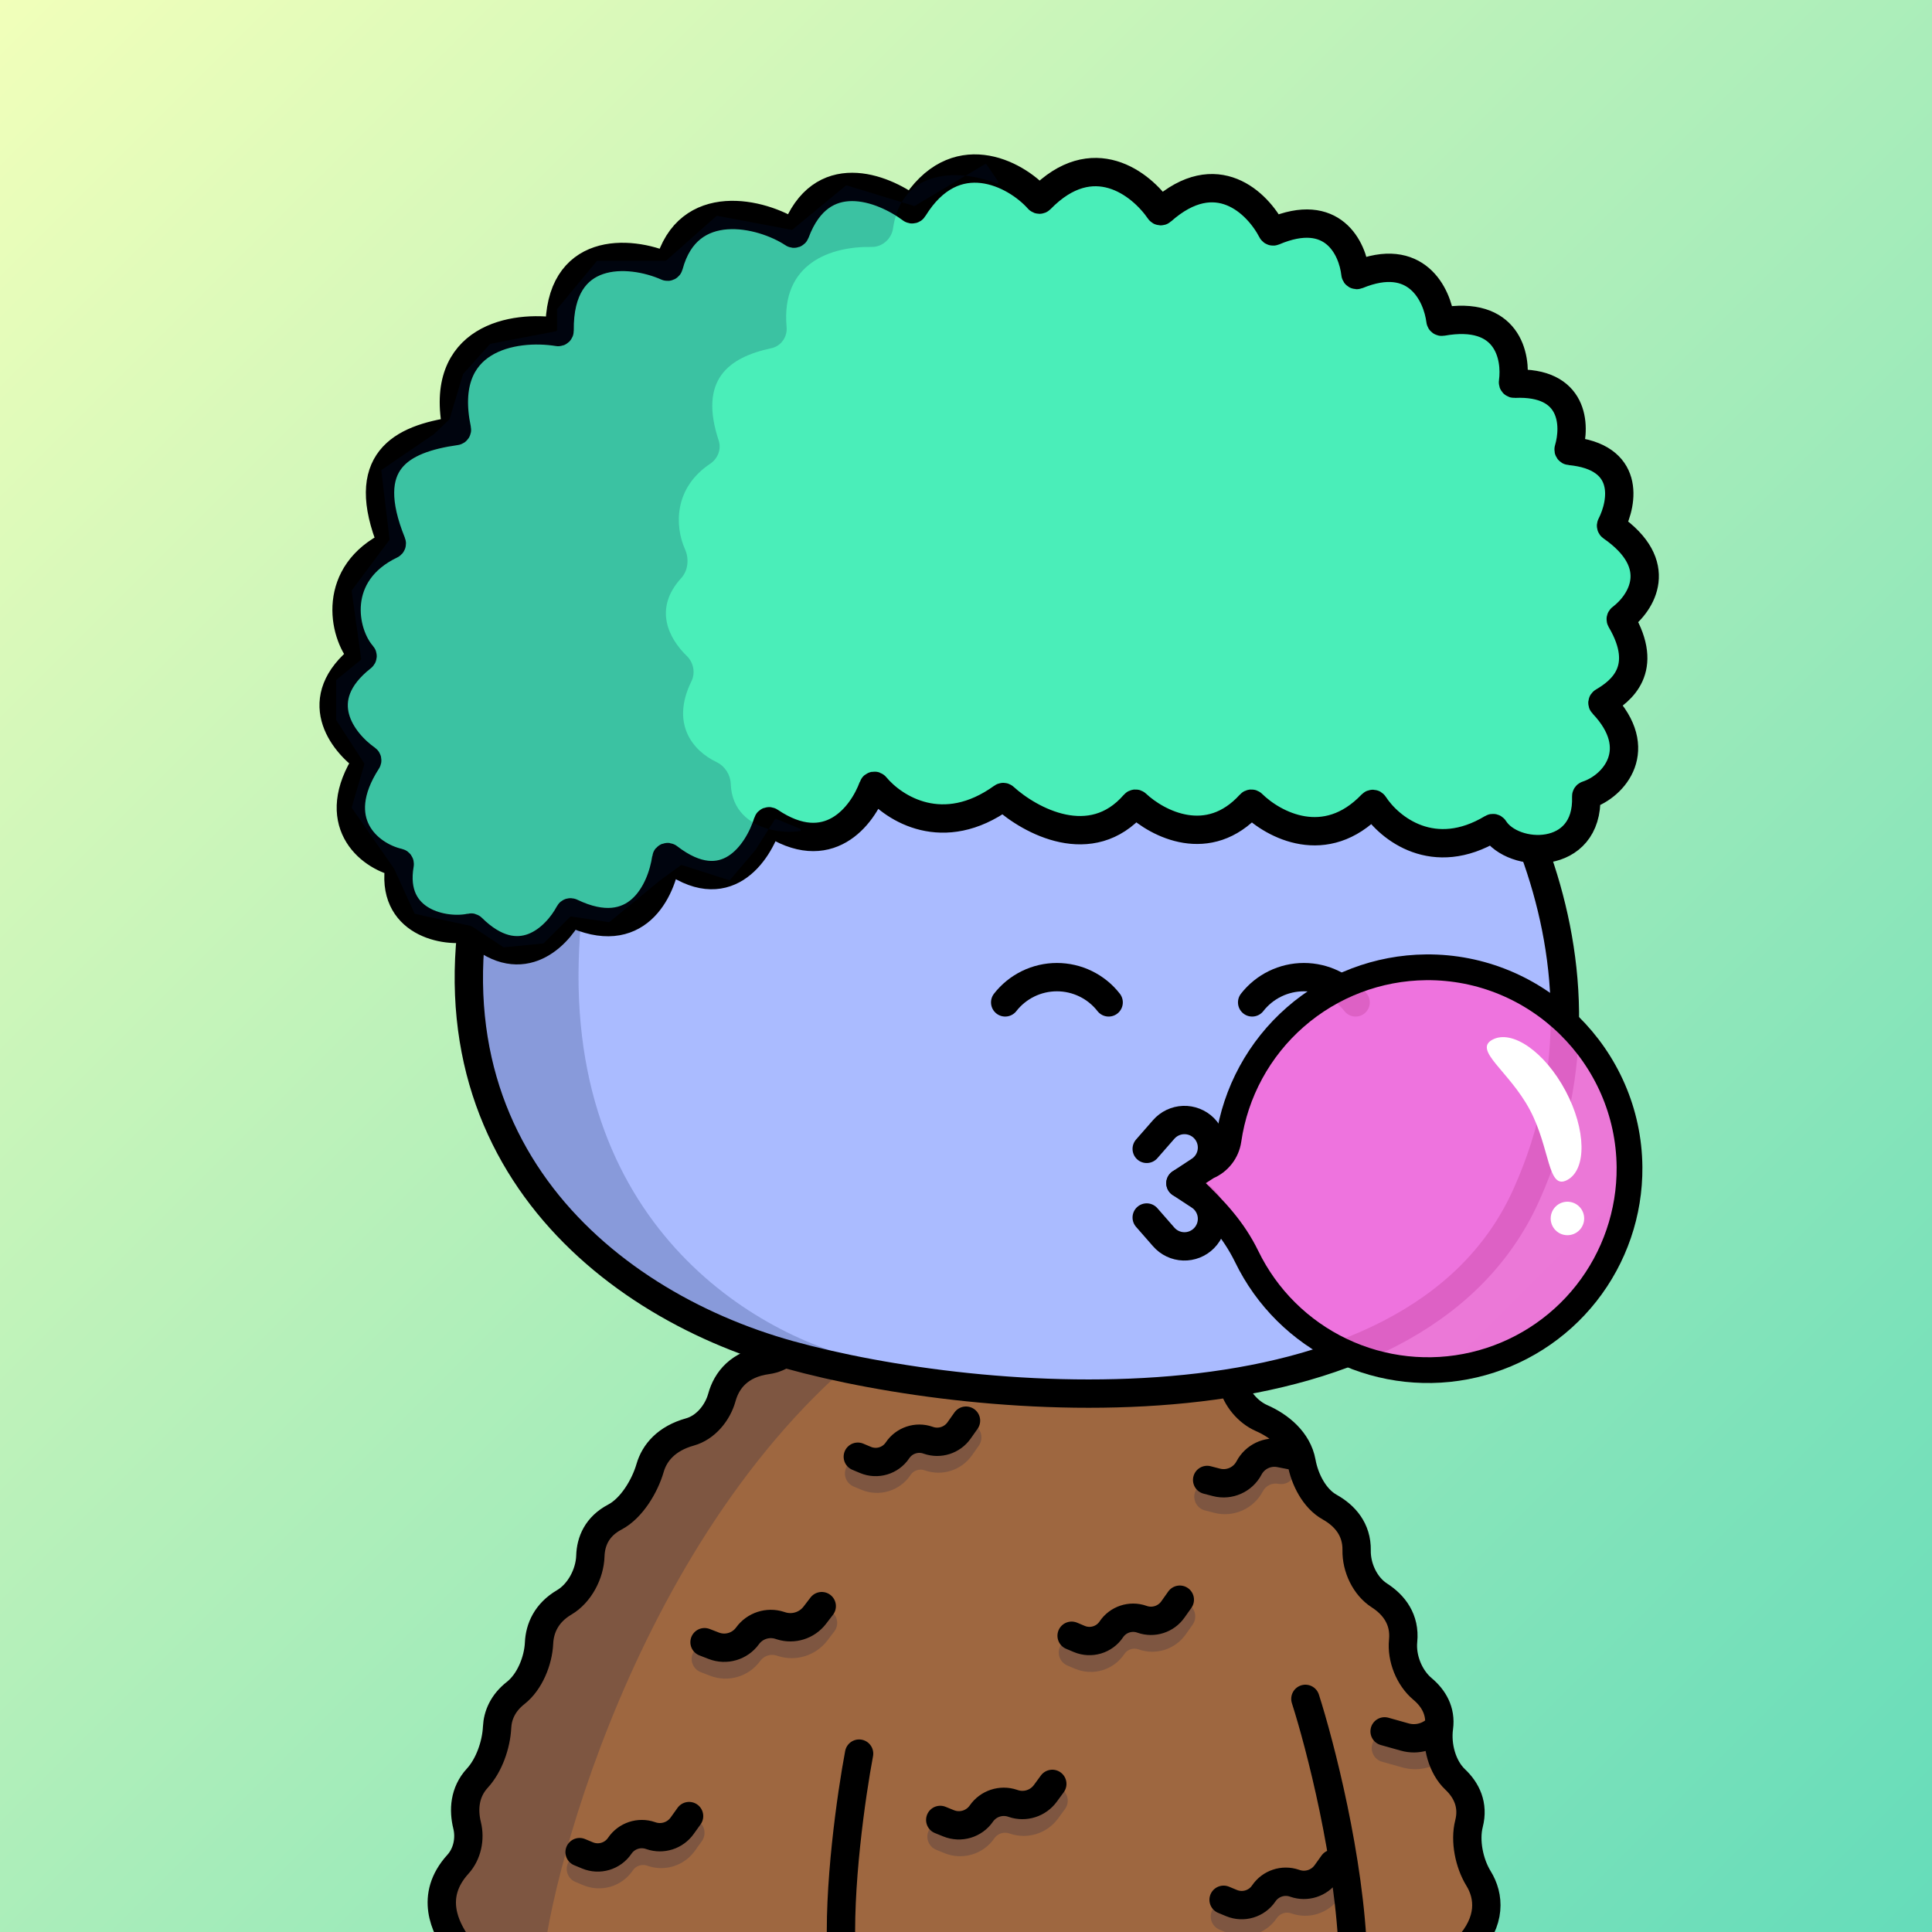 <svg
      xmlns="http://www.w3.org/2000/svg"
      preserveAspectRatio="xMidYMin meet"
      fill="none"
      viewBox="0 0 1500 1500"
    >
      <rect x="0" y="0" width="1500" height="1500" fill="#333333" stroke="none"/>
      <g>
      <path fill="url(#prefix__paint0_linear_53_30460)" d="M0 0h1500v1500H0z"/><defs><linearGradient id="prefix__paint0_linear_53_30460" x1="0" y1="0" x2="1500" y2="1500" gradientUnits="userSpaceOnUse">
<stop stop-color="#F1FFBA"/>
<stop offset="1" stop-color="#65DCBA"/>
</linearGradient></defs>
      <g clip-path="url(#clip0_481_100)">
<path d="M342.5 1476.5L351.5 1506C616.5 1509.33 1147.2 1513 1150 1501C1153.5 1486 1153 1471.5 1152 1466C1151 1460.5 1145.5 1446 1142.5 1433C1139.5 1420 1143 1424.5 1142.5 1415.5C1142.1 1408.3 1139.33 1400.17 1138 1397C1134.83 1394 1128.1 1386.4 1126.5 1380C1124.5 1372 1120.5 1350.5 1118.5 1341C1116.5 1331.5 1118 1334 1115 1327C1112 1320 1109.5 1320 1104.5 1311C1100.5 1303.8 1093.17 1287.67 1090 1280.5C1090.17 1274.67 1089.6 1261.3 1086 1254.5C1081.5 1246 1075.5 1242 1070 1235C1064.5 1228 1063.5 1230.5 1060.5 1226.5C1057.5 1222.5 1055.5 1212 1051 1198.5C1046.5 1185 1047 1191 1042 1183.5C1037 1176 1030 1168.5 1027 1164.5C1024 1160.5 1019.5 1144.5 1016.5 1139.5C1013.5 1134.5 1010 1132 1001.5 1122C993 1112 992 1113.5 983.5 1107C975 1100.5 973.5 1101 971 1098.5C968.5 1096 964.5 1089 957.5 1076C950.5 1063 951 1063.5 945.5 1058.5C940 1053.5 934.5 1048.5 931 1046.5C927.5 1044.5 913.5 1044.5 906 1043C898.5 1041.5 881 1029.5 875.5 1025C871.1 1021.4 858 1009.83 852 1004.5L793 1011L747 995C727.667 1001 688.4 1013 686 1013H663.5L619 1035L588.5 1058.5L566 1078L525.5 1113L497 1159L459.5 1202.5L432 1248.5C426.667 1262.5 415.6 1291.4 414 1295C412.4 1298.6 396.667 1318.5 389 1328L363.5 1384L360 1437L342.5 1476.5Z" fill="#9E6740"/>
<path d="M739.5 1003.5C526 1118 437.449 1414.63 423.16 1511H344C340.715 1508.73 337.05 1471.27 389.87 1339.62C442.691 1207.98 534.203 1104.91 570.5 1074L652 1017.5L739.5 1003.5Z" fill="#001647" fill-opacity="0.2"/>
<path fill-rule="evenodd" clip-rule="evenodd" d="M757.356 1107.02C762.316 1110.53 763.491 1117.39 759.983 1122.35L754.598 1129.97C746.409 1141.54 731.551 1146.3 718.162 1141.64L717.86 1141.53C713.821 1140.12 709.341 1141.62 706.958 1145.17C698.593 1157.65 682.565 1162.45 668.717 1156.64L662.744 1154.13C657.143 1151.78 654.509 1145.33 656.861 1139.73C659.213 1134.13 665.661 1131.49 671.262 1133.85L677.235 1136.35C681.382 1138.1 686.181 1136.66 688.686 1132.92C696.643 1121.06 711.604 1116.06 725.094 1120.75L725.396 1120.86C729.527 1122.3 734.112 1120.83 736.638 1117.26L742.023 1109.65C745.532 1104.69 752.397 1103.51 757.356 1107.02ZM992.607 1152.04C987.721 1151.08 982.785 1153.45 980.464 1157.85C973.267 1171.51 957.617 1178.43 942.669 1174.55L935.47 1172.68C929.589 1171.16 926.059 1165.15 927.584 1159.27C929.11 1153.39 935.113 1149.86 940.994 1151.39L948.193 1153.26C953.258 1154.57 958.561 1152.23 961 1147.6C967.849 1134.6 982.415 1127.63 996.836 1130.45C1002.8 1131.62 1006.68 1137.4 1005.52 1143.36C1004.35 1149.32 998.569 1153.21 992.607 1152.04ZM923.356 1246.02C928.316 1249.53 929.491 1256.39 925.983 1261.35L920.598 1268.97C912.409 1280.54 897.551 1285.3 884.162 1280.64L883.861 1280.53C879.821 1279.13 875.341 1280.62 872.958 1284.17C864.593 1296.65 848.565 1301.45 834.717 1295.64L828.744 1293.13C823.143 1290.78 820.509 1284.33 822.861 1278.73C825.213 1273.13 831.661 1270.49 837.262 1272.85L843.235 1275.35C847.382 1277.1 852.181 1275.66 854.686 1271.92C862.642 1260.06 877.603 1255.06 891.094 1259.75L891.396 1259.86C895.527 1261.3 900.112 1259.83 902.638 1256.26L908.023 1248.65C911.532 1243.69 918.397 1242.51 923.356 1246.02ZM645.695 1251.27C650.516 1254.97 651.429 1261.87 647.733 1266.69L642.333 1273.74C633.367 1285.44 618.018 1290.23 603.988 1285.72L602.952 1285.39C598.276 1283.89 593.163 1285.56 590.276 1289.53C581.375 1301.78 565.34 1306.51 551.22 1301.03L544.027 1298.24C538.363 1296.05 535.551 1289.68 537.746 1284.01C539.942 1278.35 546.314 1275.54 551.979 1277.73L559.171 1280.52C563.982 1282.38 569.445 1280.78 572.477 1276.6C580.951 1264.94 595.958 1260.03 609.684 1264.45L610.719 1264.78C615.897 1266.44 621.563 1264.67 624.872 1260.36L630.272 1253.31C633.968 1248.49 640.873 1247.57 645.695 1251.27ZM1125.35 1345.81C1126.19 1347.5 1127 1355 1126.19 1361.35C1116.8 1371.81 1102.28 1376.03 1088.74 1372.23L1073.03 1367.82C1067.18 1366.18 1063.77 1360.11 1065.41 1354.26C1067.05 1348.41 1073.13 1345 1078.98 1346.64L1094.69 1351.05C1100.16 1352.59 1106.02 1350.88 1109.82 1346.66C1113.87 1342.13 1120.83 1341.76 1125.35 1345.81ZM824.505 1389.13C829.405 1392.72 830.466 1399.6 826.876 1404.5L821.48 1411.87C812.96 1423.49 797.896 1428.27 784.234 1423.68L783.618 1423.47C779.303 1422.02 774.549 1423.59 771.952 1427.33C763.355 1439.71 747.33 1444.48 733.365 1438.82L726.87 1436.18C721.24 1433.9 718.526 1427.48 720.809 1421.85C723.092 1416.22 729.506 1413.51 735.136 1415.79L741.631 1418.43C746.065 1420.23 751.153 1418.71 753.882 1414.78C762.062 1403 777.037 1398.05 790.628 1402.62L791.244 1402.82C795.826 1404.36 800.877 1402.76 803.734 1398.86L809.13 1391.5C812.721 1386.6 819.605 1385.54 824.505 1389.13ZM542.406 1414.06C547.346 1417.59 548.483 1424.46 544.947 1429.4L539.558 1436.93C531.259 1448.52 516.333 1453.29 502.853 1448.65L502.447 1448.51C498.315 1447.09 493.743 1448.61 491.289 1452.23C482.847 1464.67 466.821 1469.46 452.934 1463.7L446.787 1461.15C441.175 1458.82 438.514 1452.38 440.843 1446.77C443.172 1441.16 449.608 1438.5 455.219 1440.83L461.366 1443.38C465.609 1445.14 470.505 1443.68 473.085 1439.87C481.116 1428.04 496.081 1423.05 509.605 1427.71L510.011 1427.85C514.293 1429.32 519.034 1427.81 521.669 1424.13L527.059 1416.6C530.595 1411.66 537.467 1410.52 542.406 1414.06ZM1042.41 1451.06C1047.35 1454.59 1048.48 1461.46 1044.95 1466.4L1039.56 1473.93C1031.26 1485.52 1016.33 1490.29 1002.85 1485.65L1002.45 1485.51C998.315 1484.09 993.743 1485.61 991.289 1489.23C982.847 1501.67 966.821 1506.46 952.934 1500.7L946.787 1498.15C941.175 1495.82 938.514 1489.38 940.843 1483.77C943.172 1478.16 949.608 1475.5 955.219 1477.83L961.366 1480.38C965.609 1482.14 970.505 1480.68 973.085 1476.87C981.116 1465.04 996.081 1460.05 1009.6 1464.71L1010.01 1464.85C1014.29 1466.32 1019.03 1464.81 1021.67 1461.13L1027.06 1453.6C1030.6 1448.66 1037.47 1447.52 1042.41 1451.06Z" fill="#001647" fill-opacity="0.2"/>
<path d="M354.847 1509.61C346.122 1496.93 332.914 1472.31 355.528 1447.41C362.758 1439.45 365.228 1427.68 362.663 1417.23C359.783 1405.51 360.364 1391.68 370.623 1380.53C379.745 1370.62 385.291 1354.5 385.942 1341.04C386.384 1331.91 390.312 1322.29 400.414 1314.37C411.247 1305.87 417.887 1289.43 418.513 1275.68C419.033 1264.25 424.175 1252.25 438.04 1244.09C449.969 1237.07 457.932 1221.91 458.354 1208.08C458.699 1196.76 463.435 1185.18 477.362 1177.85C490.381 1171.01 500.652 1153.81 504.747 1139.68C508.168 1127.88 517.458 1116.84 535.681 1111.76C547.739 1108.4 557.129 1097.03 560.458 1084.97C564.144 1071.61 574.041 1058.89 595.703 1055.95C606.503 1054.48 616.08 1046.81 621.298 1037.24C629.611 1022 647.16 1008.54 679.538 1016.24C688.493 1018.36 698.06 1015.41 705.123 1009.5C720.965 996.263 748.114 986.273 781.576 1006.5C788.602 1010.74 797.368 1011.36 804.983 1008.29C828.181 998.941 862.348 995.487 881.83 1027.23C887.255 1036.06 897.252 1041.75 907.619 1041.54C927.722 1041.14 950.938 1048.02 957.195 1074.3C959.906 1085.68 968.831 1096.33 979.552 1101.03C993.337 1107.07 1007.52 1118.48 1010.54 1135.19C1012.94 1148.53 1020.5 1163.49 1032.33 1170.1C1044 1176.63 1053.58 1187.32 1053.28 1203.67C1053.04 1217.01 1059.76 1231.5 1070.99 1238.71C1082.21 1245.93 1091.05 1257.3 1089.38 1273.98C1088.04 1287.41 1094.11 1302.66 1104.47 1311.32C1112.94 1318.41 1118.97 1328.4 1117.21 1341.27C1115.3 1355.19 1119.62 1371.93 1129.82 1381.59C1138.57 1389.87 1144.26 1401.3 1140.52 1415.93C1137.12 1429.26 1140.71 1446.7 1147.93 1458.42C1156.32 1472.06 1158.19 1491.47 1139.21 1512M1013.5 1319C1024.83 1354.33 1048.1 1443.9 1050.5 1519.5M667 1361.5C661.166 1392.33 650.3 1467.1 653.5 1519.5M832 1269.99L837.973 1272.5C846.971 1276.27 857.384 1273.15 862.819 1265.05C867.989 1257.34 877.709 1254.09 886.474 1257.14L886.776 1257.25C895.536 1260.3 905.257 1257.18 910.615 1249.61L916 1242M666 1130.99L671.973 1133.5C680.971 1137.27 691.384 1134.15 696.819 1126.05C701.989 1118.34 711.709 1115.09 720.474 1118.14L720.776 1118.25C729.536 1121.3 739.257 1118.18 744.615 1110.61L750 1103M950 1474.99L956.147 1477.54C965.212 1481.3 975.673 1478.17 981.184 1470.05C986.427 1462.32 996.195 1459.07 1005.02 1462.11L1005.43 1462.25C1014.31 1465.3 1024.14 1462.16 1029.61 1454.53L1035 1447M730 1412.99L736.495 1415.62C745.695 1419.35 756.251 1416.21 761.914 1408.06C767.302 1400.3 777.167 1397.03 786.121 1400.04L786.736 1400.25C795.858 1403.32 805.916 1400.13 811.604 1392.36L817 1385M450 1437.99L456.147 1440.54C465.212 1444.3 475.673 1441.17 481.184 1433.05C486.427 1425.32 496.195 1422.07 505.023 1425.11L505.429 1425.25C514.31 1428.3 524.143 1425.16 529.611 1417.53L535 1410M547 1274.99L554.192 1277.78C563.658 1281.44 574.407 1278.28 580.374 1270.07C586.054 1262.25 596.114 1258.96 605.315 1261.92L606.35 1262.25C615.955 1265.34 626.462 1262.05 632.599 1254.05L638 1247M937.229 1149.03L944.428 1150.9C954.435 1153.5 964.911 1148.87 969.729 1139.72C974.314 1131.02 984.065 1126.35 993.719 1128.24L1008.17 1131.07M1075 1344.23L1090.71 1348.64C1100.22 1351.31 1110.41 1348.35 1117 1341" stroke="black" stroke-width="22" stroke-linecap="round"/>
</g>
<defs>
<clipPath id="clip0_481_100">
<rect width="1500" height="1500" fill="white"/>
</clipPath>
</defs>
      <g clip-path="url(#clip0_497_1194)">
<path d="M379.667 654.812C432.345 471.574 618.472 401.981 699.114 390.653C740.985 382.718 849.655 375.215 949.364 408.675C980 418.956 1049.88 457.388 1091.92 499.818C1144.47 552.856 1272.97 732.052 1185.05 927.725C1097.12 1123.4 758.414 1092.29 612.749 1051.82C464.472 1010.63 314.48 881.563 379.667 654.812Z" fill="#AABBFF"/>
<path d="M449.293 747.204C454.734 531.068 585.306 432.345 649.911 410C432.292 459.565 365.296 655.455 364 747.204C377.99 984.871 584.496 1053.43 681 1058C601.498 1044.46 443.853 963.339 449.293 747.204Z" fill="#001647" fill-opacity="0.2"/>
<path d="M379.667 654.812C432.345 471.574 618.472 401.981 699.114 390.653C740.985 382.718 849.655 375.215 949.364 408.675C980 418.956 1049.88 457.388 1091.92 499.818C1144.47 552.856 1272.97 732.052 1185.05 927.725C1097.12 1123.4 758.414 1092.29 612.749 1051.82C464.472 1010.63 314.48 881.563 379.667 654.812Z" stroke="black" stroke-width="22" stroke-linecap="round"/>
</g>
<defs>
    <clipPath id="prefix__clip0_299_662"><path fill="#fff" d="M0 0h1500v1500H0z"/></clipPath>
</defs>
      <g clip-path="url(#clip0_624_3550)">
<path d="M860.753 778.254C855.989 772.147 849.895 767.208 842.935 763.81C835.975 760.413 828.332 758.647 820.587 758.647C812.842 758.647 805.198 760.413 798.238 763.81C791.278 767.208 785.184 772.147 780.42 778.254" stroke="black" stroke-width="22" stroke-miterlimit="10" stroke-linecap="round"/>
<path d="M870.881 910.959C896.594 937.099 946.448 937.099 972.168 910.959" stroke="black" stroke-width="22" stroke-miterlimit="10" stroke-linecap="round"/>
<path d="M1052.5 778.254C1047.74 772.147 1041.64 767.208 1034.68 763.81C1027.72 760.413 1020.08 758.647 1012.33 758.647C1004.59 758.647 996.946 760.413 989.985 763.81C983.025 767.208 976.931 772.147 972.167 778.254" stroke="black" stroke-width="22" stroke-miterlimit="10" stroke-linecap="round"/>
</g>
<defs>
<clipPath id="clip0_624_3550">
<rect width="1500" height="1500" fill="white"/>
</clipPath>
</defs>
      <g clip-path="url(#clip0_838_2422)">
<ellipse cx="932" cy="915.5" rx="131" ry="69.5" fill="#AABBFF"/>
<path d="M916.488 918.577L931.325 908.855C933.985 907.113 936.223 904.799 937.876 902.083C939.529 899.367 940.556 896.317 940.882 893.154C941.208 889.992 940.825 886.796 939.761 883.8C938.697 880.804 936.978 878.082 934.73 875.834V875.834C932.657 873.765 930.181 872.142 927.456 871.068C924.731 869.994 921.814 869.491 918.886 869.59C915.959 869.689 913.083 870.388 910.436 871.644C907.79 872.899 905.429 874.685 903.501 876.89L890.301 891.98" stroke="black" stroke-width="22" stroke-miterlimit="10" stroke-linecap="round"/>
<path d="M916.488 918.675L931.325 928.397C933.986 930.137 936.225 932.449 937.879 935.165C939.533 937.88 940.561 940.93 940.887 944.093C941.213 947.255 940.83 950.451 939.764 953.447C938.699 956.442 936.979 959.163 934.73 961.41V961.41C932.66 963.484 930.185 965.111 927.46 966.188C924.734 967.265 921.817 967.771 918.888 967.672C915.959 967.574 913.081 966.875 910.434 965.617C907.787 964.359 905.427 962.571 903.501 960.362L890.301 945.271" stroke="black" stroke-width="22" stroke-miterlimit="10" stroke-linecap="round"/>
<path d="M1107.22 751.006C1069.86 751.344 1033.86 765.04 1005.72 789.618C977.582 814.195 959.169 848.032 953.812 885.006C953.15 889.572 951.309 893.887 948.472 897.526C945.635 901.164 941.899 904.001 937.632 905.756L926.952 912.626C926.14 913.148 925.456 913.846 924.95 914.668C924.445 915.49 924.131 916.416 924.032 917.376C923.935 918.339 924.058 919.312 924.391 920.221C924.723 921.13 925.257 921.952 925.952 922.626C943.132 939.066 957.522 954.256 967.952 975.626C983.451 1007.57 1009.35 1033.29 1041.4 1048.56C1073.45 1063.83 1109.74 1067.75 1144.31 1059.67C1178.88 1051.59 1209.68 1031.99 1231.64 1004.1C1253.6 976.203 1265.42 941.667 1265.15 906.166C1264.45 820.126 1193.36 750.246 1107.22 751.006Z" fill="#F56CDB" fill-opacity="0.9" stroke="black" stroke-width="20" stroke-miterlimit="10"/>
<path d="M1215.48 846.919C1231.5 877.007 1232.08 908.004 1216.78 916.154C1201.48 924.303 1203.79 891.763 1187.77 861.675C1171.74 831.587 1143.45 815.346 1158.75 807.196C1174.06 799.047 1199.45 816.831 1215.48 846.919Z" fill="white"/>
<circle cx="1216.95" cy="946.006" r="13" fill="white"/>
</g>
<defs>
<clipPath id="clip0_838_2422">
<rect width="1500" height="1500" fill="white"/>
</clipPath>
</defs>
      <g clip-path="url(#clip0_797_1838)">
<path d="M778.32 618.992C732.316 652.118 694.23 627.98 679.668 610.456C679.157 609.841 678.159 610.009 677.884 610.761C669.528 633.659 642.971 668.377 597.671 637.802C597.105 637.42 596.305 637.664 596.101 638.316C588.493 662.622 563.234 699.839 518.947 665.637C518.326 665.158 517.378 665.497 517.267 666.274C513.621 691.674 494.316 732.913 443.408 708.441C442.916 708.205 442.306 708.379 442.049 708.86C431.681 728.28 402.873 756.444 366.411 720.409C366.162 720.163 365.804 720.049 365.462 720.128C345.832 724.651 302.407 716.493 310.32 670.989C310.414 670.452 310.08 669.914 309.548 669.792C285.64 664.323 254.684 637.693 284.948 590.845C285.245 590.386 285.146 589.761 284.698 589.447C265.719 576.144 239.77 542.719 281.101 510.198C281.568 509.831 281.652 509.135 281.258 508.691C265.973 491.441 257.362 445.131 303.621 422.916C304.102 422.685 304.331 422.088 304.13 421.593C278.525 358.362 310.831 340.761 353.923 334.65C354.5 334.568 354.887 333.983 354.767 333.412C339.785 262.041 399.108 252.25 433.313 257.799C433.935 257.9 434.485 257.378 434.477 256.747C433.614 190.873 488.629 193.994 517.914 207.007C518.486 207.262 519.149 206.909 519.311 206.303C534.019 151.325 591.46 165.03 615.936 181.277C616.484 181.641 617.229 181.359 617.459 180.742C637.478 127.018 685.224 145.62 707.619 162.333C708.097 162.69 708.783 162.528 709.096 162.019C741.06 110.016 788.168 134.291 806.283 154.678C806.677 155.121 807.373 155.109 807.786 154.684C848.463 112.933 885.946 142.547 900.357 163.546C900.704 164.051 901.43 164.109 901.888 163.702C944.488 125.847 976.412 157.642 987.575 179.166C987.82 179.638 988.404 179.823 988.894 179.614C1034.73 160.09 1050.15 192.591 1052.37 212.628C1052.44 213.306 1053.18 213.711 1053.81 213.451C1099.59 194.592 1115.79 228.48 1118.38 248.933C1118.45 249.513 1119.02 249.901 1119.59 249.798C1170.35 240.711 1177.53 276.49 1174.69 296.774C1174.6 297.409 1175.14 297.963 1175.78 297.935C1222.29 295.882 1223.42 330.149 1217.87 348.801C1217.69 349.419 1218.15 350.052 1218.79 350.113C1265.88 354.579 1260.1 389.775 1250.91 407.714C1250.68 408.168 1250.84 408.73 1251.26 409.021C1293.6 438.395 1274.36 468.139 1258.73 479.96C1258.31 480.273 1258.22 480.859 1258.48 481.306C1281.04 519.674 1258.36 536.792 1244.61 544.854C1244.05 545.185 1243.96 545.975 1244.42 546.449C1277.86 581.608 1253.39 610.387 1232.24 617.268C1231.8 617.41 1231.52 617.843 1231.53 618.302C1233.35 668.841 1174.73 666.767 1160.03 643.385C1159.73 642.906 1159.08 642.756 1158.6 643.047C1113.14 670.393 1078.93 643.457 1066.69 624.601C1066.33 624.046 1065.54 623.996 1065.08 624.475C1029.07 662.135 988.776 640.543 972.247 624.25C971.834 623.842 971.159 623.886 970.769 624.316C938.22 660.212 898.794 639.713 882.265 624.229C881.842 623.832 881.169 623.893 880.789 624.331C847.162 663.14 799.805 637.39 779.595 619.045C779.241 618.723 778.708 618.713 778.32 618.992Z" fill="#4AEEB9"/>
<path d="M778.32 618.992C732.316 652.118 694.23 627.98 679.668 610.456C679.157 609.841 678.159 610.009 677.884 610.761C669.528 633.659 642.971 668.377 597.671 637.802C597.105 637.42 596.305 637.664 596.101 638.316C588.493 662.622 563.234 699.839 518.947 665.637C518.326 665.158 517.378 665.497 517.267 666.274C513.621 691.674 494.316 732.913 443.408 708.441C442.916 708.205 442.306 708.379 442.049 708.86C431.681 728.28 402.873 756.444 366.411 720.409C366.162 720.163 365.804 720.049 365.462 720.128C345.832 724.651 302.407 716.493 310.32 670.989C310.414 670.452 310.08 669.914 309.548 669.792C285.64 664.323 254.684 637.693 284.948 590.845C285.245 590.386 285.146 589.761 284.698 589.447C265.719 576.144 239.77 542.719 281.101 510.198C281.568 509.831 281.652 509.135 281.258 508.691C265.973 491.441 257.362 445.131 303.621 422.916C304.102 422.685 304.331 422.088 304.13 421.593C278.525 358.362 310.831 340.761 353.923 334.65C354.5 334.568 354.887 333.983 354.767 333.412C339.785 262.041 399.108 252.25 433.313 257.799C433.935 257.9 434.485 257.378 434.477 256.747C433.614 190.873 488.629 193.994 517.914 207.007C518.486 207.262 519.149 206.909 519.311 206.303C534.019 151.325 591.46 165.03 615.936 181.277C616.484 181.641 617.229 181.359 617.459 180.742C637.478 127.018 685.224 145.62 707.619 162.333C708.097 162.69 708.783 162.528 709.096 162.019C741.06 110.016 788.168 134.291 806.283 154.678C806.677 155.121 807.373 155.109 807.786 154.684C848.463 112.933 885.946 142.547 900.357 163.546C900.704 164.051 901.43 164.109 901.888 163.702C944.488 125.847 976.412 157.642 987.575 179.166C987.82 179.638 988.404 179.823 988.894 179.614C1034.73 160.09 1050.15 192.591 1052.37 212.628C1052.44 213.306 1053.18 213.711 1053.81 213.451C1099.59 194.592 1115.79 228.48 1118.38 248.933C1118.45 249.513 1119.02 249.901 1119.59 249.798C1170.35 240.711 1177.53 276.49 1174.69 296.774C1174.6 297.409 1175.14 297.963 1175.78 297.935C1222.29 295.882 1223.42 330.149 1217.87 348.801C1217.69 349.419 1218.15 350.052 1218.79 350.113C1265.88 354.579 1260.1 389.775 1250.91 407.714C1250.68 408.168 1250.84 408.73 1251.26 409.021C1293.6 438.395 1274.36 468.139 1258.73 479.96C1258.31 480.273 1258.22 480.859 1258.48 481.306C1281.04 519.674 1258.36 536.792 1244.61 544.854C1244.05 545.185 1243.96 545.975 1244.42 546.449C1277.86 581.608 1253.39 610.387 1232.24 617.268C1231.8 617.41 1231.52 617.843 1231.53 618.302C1233.35 668.841 1174.73 666.767 1160.03 643.385C1159.73 642.906 1159.08 642.756 1158.6 643.047C1113.14 670.393 1078.93 643.457 1066.69 624.601C1066.33 624.046 1065.54 623.996 1065.08 624.475C1029.07 662.135 988.776 640.543 972.247 624.25C971.834 623.842 971.159 623.886 970.769 624.316C938.22 660.212 898.794 639.713 882.265 624.229C881.842 623.832 881.169 623.893 880.789 624.331C847.162 663.14 799.805 637.39 779.595 619.045C779.241 618.723 778.708 618.713 778.32 618.992Z" stroke="black" stroke-width="22" stroke-linecap="round"/>
<path d="M620.986 645.219C614.221 646.292 605.377 646.031 596.827 643.677L586.5 660L566.932 682.993C566.67 683.3 566.25 683.42 565.865 683.297L529.483 671.655C529.179 671.557 528.848 671.611 528.59 671.798L512.5 683.5L473.344 715.717C473.125 715.897 472.84 715.976 472.56 715.934L443.499 711.575C443.185 711.528 442.868 711.632 442.643 711.857L422.254 732.246C422.09 732.41 421.874 732.512 421.643 732.535L391.352 735.466C391.124 735.488 390.896 735.431 390.705 735.305L366.157 719.103C366.053 719.035 365.938 718.987 365.817 718.96L322.49 709.606C322.182 709.539 321.923 709.331 321.792 709.044L306.037 674.581C306.012 674.527 305.983 674.475 305.949 674.427L273.273 627.393C273.1 627.145 273.05 626.831 273.135 626.541L282.871 593.44C282.953 593.161 282.909 592.859 282.751 592.615L261.16 559.248C261.056 559.086 261 558.897 261 558.705V528.473C261 528.174 261.134 527.89 261.366 527.7L280.066 512.356C280.336 512.135 280.47 511.789 280.422 511.444L273.057 458.908C273.021 458.646 273.088 458.382 273.246 458.17L302.261 419.321C302.414 419.115 302.483 418.858 302.452 418.603L296.073 365.603C296.028 365.232 296.193 364.868 296.501 364.658L336.932 337.047C336.977 337.016 337.02 336.981 337.06 336.943L348.81 325.682C348.934 325.563 349.026 325.413 349.076 325.248L359.436 290.713C359.478 290.573 359.551 290.443 359.648 290.334L380.275 267.252C380.421 267.089 380.617 266.978 380.832 266.936L431.689 257.156C432.16 257.065 432.5 256.653 432.5 256.174V240.36C432.5 240.127 432.581 239.902 432.729 239.723L463.2 202.863C463.39 202.633 463.673 202.5 463.971 202.5H516.621C516.865 202.5 517.101 202.411 517.284 202.248L556.133 167.825C556.365 167.62 556.678 167.533 556.981 167.591L614.54 178.413C614.831 178.468 615.132 178.391 615.361 178.202L656.586 144.178C656.844 143.965 657.193 143.895 657.514 143.993L700.071 156.972C710.689 138.773 730.764 134.451 749.613 136.447L764.693 127.48C765.147 127.21 765.732 127.34 766.03 127.775L774.989 140.892C775.559 141.727 774.664 142.818 773.726 142.443C766.631 139.602 758.25 137.361 749.613 136.447L710.38 159.774C710.138 159.918 709.846 159.953 709.577 159.871L700.071 156.972C696.874 162.451 694.534 169.189 693.343 177.391C692.167 185.491 684.959 191.879 676.775 191.729C645.377 191.153 606.18 204.072 610.724 253.904C611.417 261.498 606.443 268.723 598.986 270.318C565.254 277.532 542.435 294.978 558.009 342.104C560.214 348.779 557.262 356.127 551.416 360.031C523.521 378.656 523.528 407.868 531.92 426.637C535.118 433.79 534.243 443.005 528.95 448.782C507.316 472.397 518.942 495.408 533.299 509.37C538.474 514.403 540.031 522.447 536.842 528.923C520.715 561.668 537.504 582.722 556.295 591.666C562.735 594.731 567.121 601.466 567.364 608.594C568.067 629.222 582.006 639.595 596.827 643.677L601.55 636.212C601.81 635.801 602.329 635.636 602.778 635.823L621.148 643.451C622.041 643.822 621.942 645.067 620.986 645.219Z" fill="#001647" fill-opacity="0.2"/>
</g>
<defs>
<clipPath id="clip0_797_1838">
<rect width="1500" height="1500" fill="white"/>
</clipPath>
</defs>
      
    </g>
    </svg>